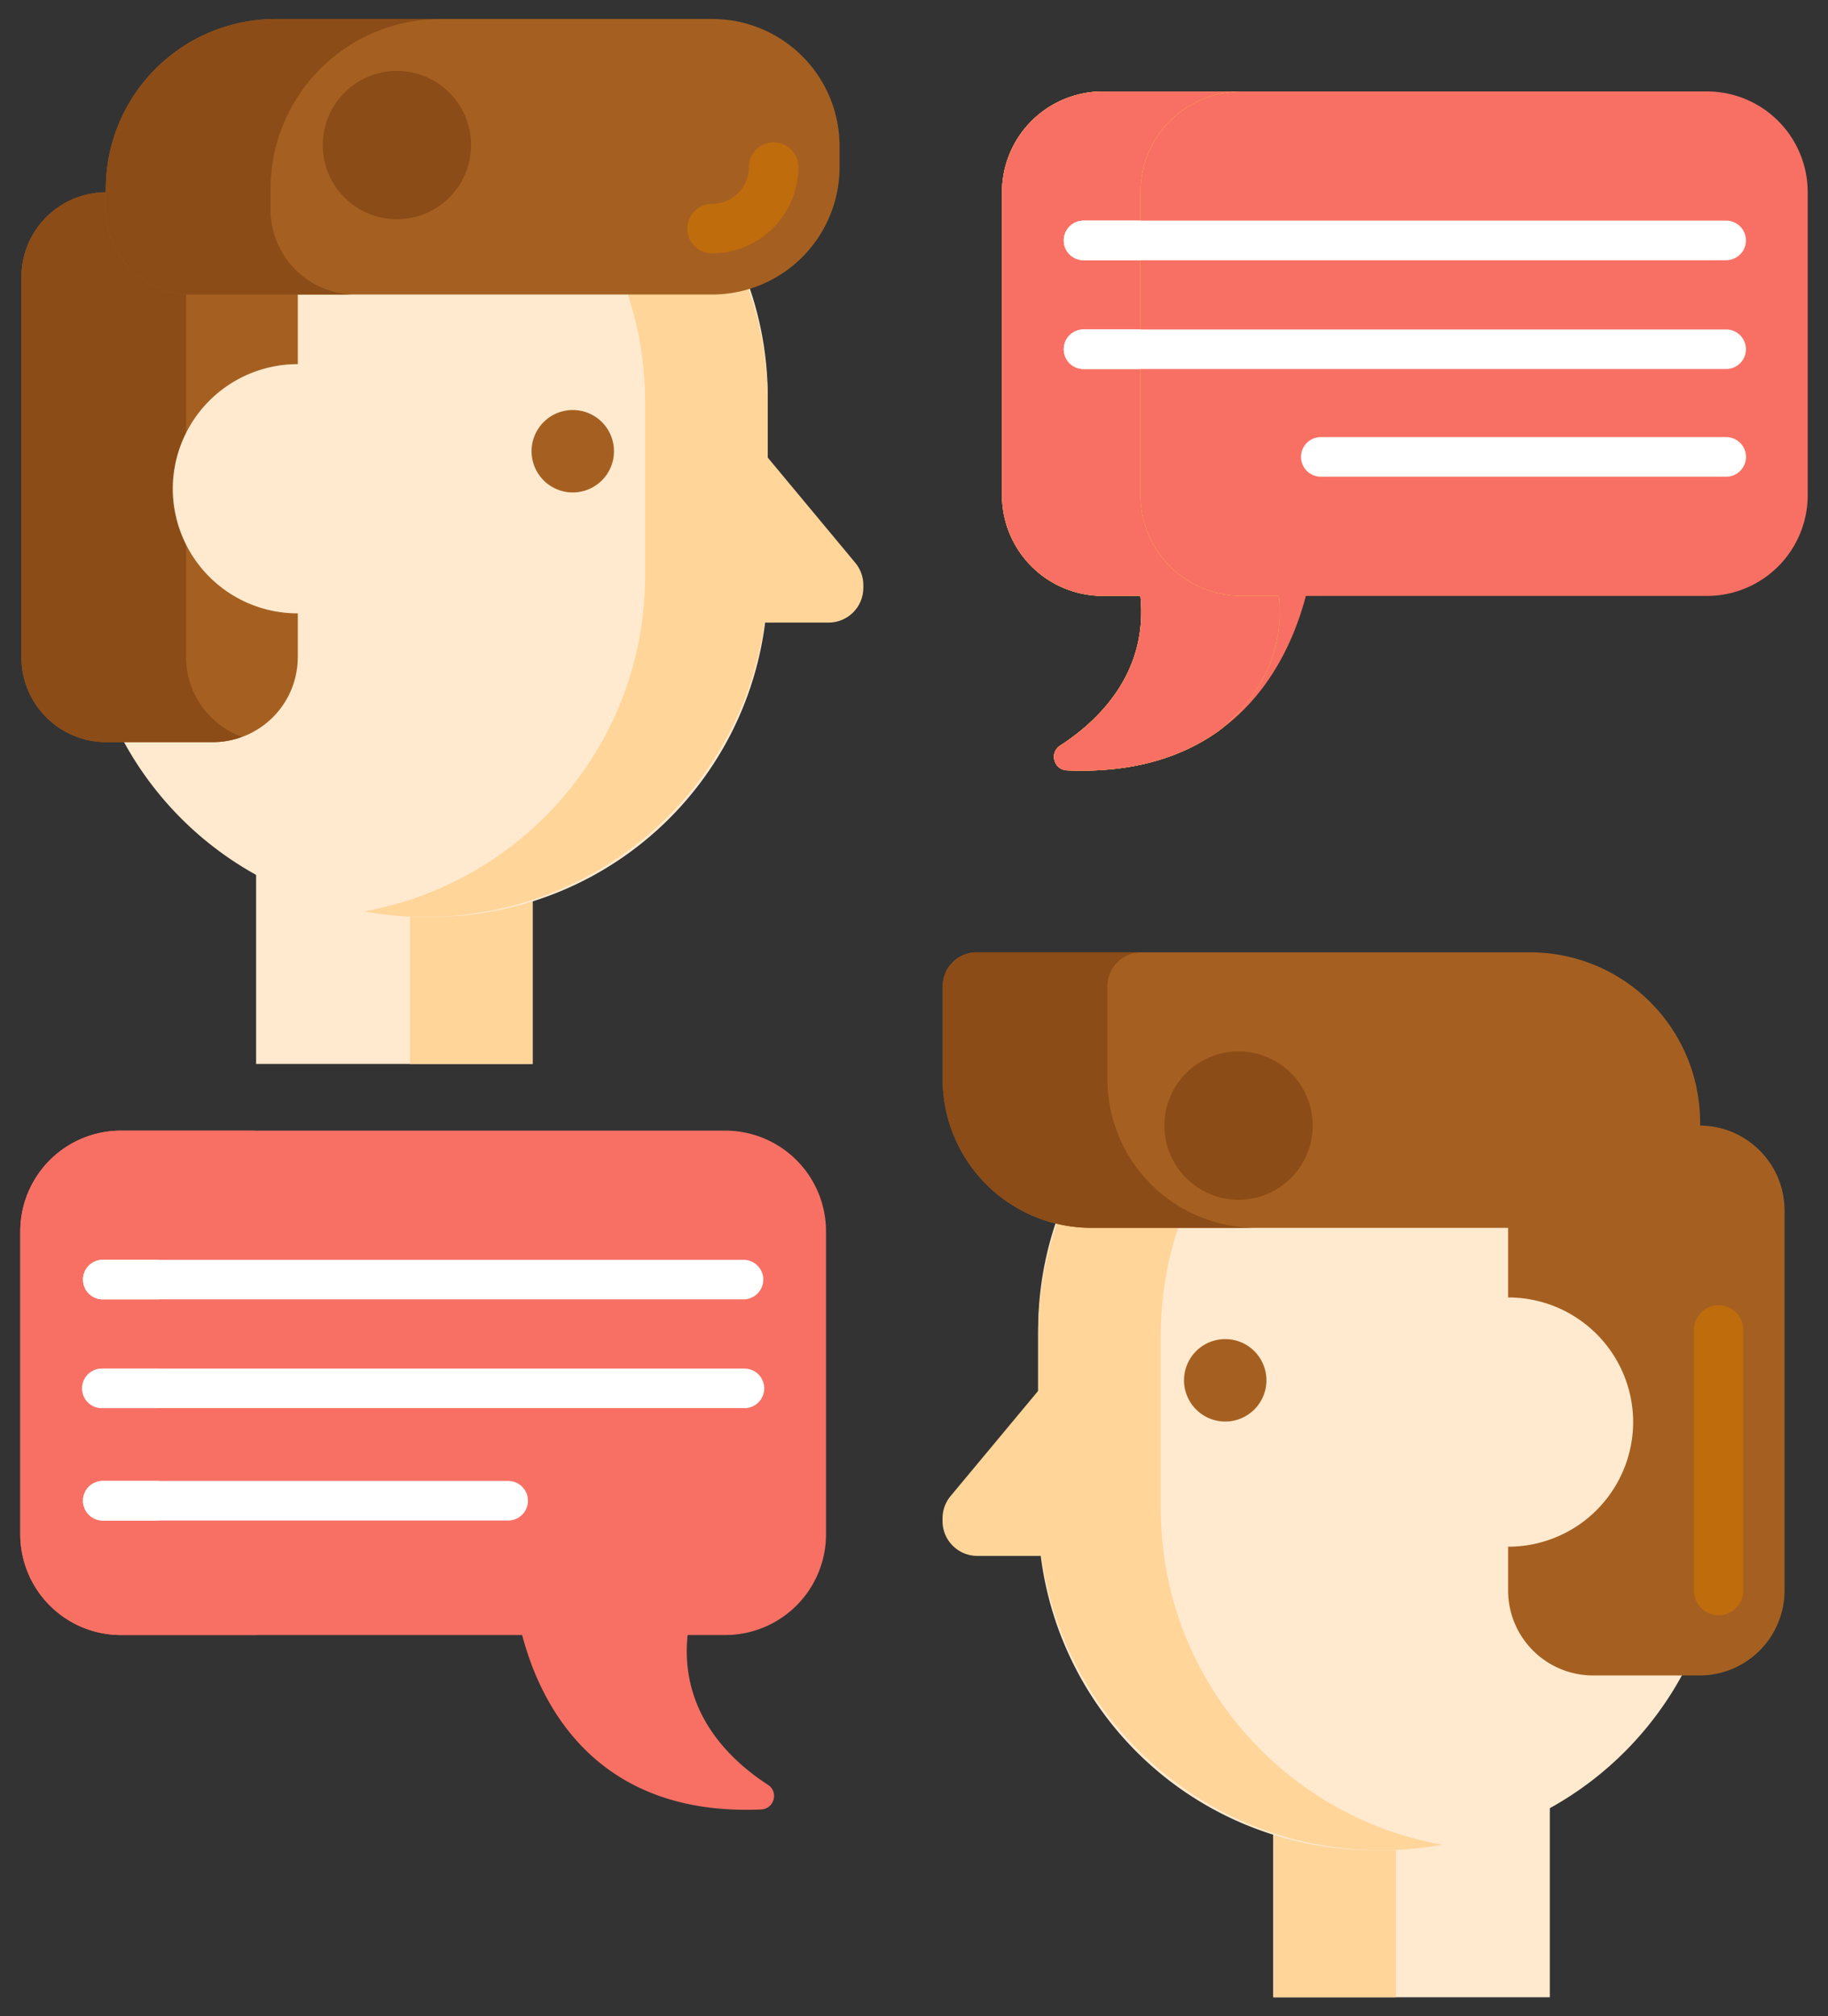 <svg xmlns="http://www.w3.org/2000/svg" fill="none" viewBox="0 0 39 43"><rect x="0" y="0" width="39" height="43" fill="#333333" stroke="none"/><path fill="#FFEACF" d="M33.065 35.73h-5.899v6.864h5.899V35.73z"/><path fill="#FFD59A" d="M29.782 35.73h-2.616v6.864h2.616V35.73z"/><path fill="#FFEACF" d="M29.595 39.458h-.279a7.166 7.166 0 0 1-7.167-7.167v-3.927a7.167 7.167 0 0 1 7.167-7.166h.279a7.167 7.167 0 0 1 7.167 7.166v3.927a7.167 7.167 0 0 1-7.167 7.167z"/><path fill="#FFD59A" d="M22.922 28.733l-2.641 3.172a.74.74 0 0 0-.172.474v.062c0 .41.334.741.745.741h2.068v-4.449z"/><path fill="#FFD59A" d="M24.766 32.18v-3.705c0-3.574 2.587-6.547 5.998-7.16a7.37 7.37 0 0 0-1.308-.117c-4.035 0-7.307 3.258-7.307 7.277v3.705c0 4.02 3.271 7.278 7.307 7.278.446 0 .883-.04 1.308-.117-3.411-.614-5.998-3.587-5.998-7.16z"/><path fill="#A56021" d="M34.458 26.186H23.285a3.173 3.173 0 0 1-3.173-3.173v-1.978c0-.4.325-.725.725-.725h11.808a3.626 3.626 0 0 1 3.626 3.626v.436a1.813 1.813 0 0 1-1.813 1.814z"/><path fill="#A56021" d="M32.175 33.918v-8.1c0-1.002.812-1.814 1.813-1.814h2.272c1.001 0 1.813.812 1.813 1.813v8.1a1.813 1.813 0 0 1-1.813 1.814h-2.272a1.813 1.813 0 0 1-1.813-1.813z"/><path fill="#BF6C0D" d="M36.666 34.445a.527.527 0 0 1-.527-.527v-5.554a.527.527 0 1 1 1.055 0v5.554a.527.527 0 0 1-.528.527z"/><path fill="#FFEACF" d="M32.175 32.985a2.663 2.663 0 0 0 2.668-2.657 2.663 2.663 0 0 0-2.669-2.658 2.663 2.663 0 0 0-2.668 2.658 2.663 2.663 0 0 0 2.669 2.657zM5.464 22.69h5.899v-6.863H5.464v6.863z"/><path fill="#FFD59A" d="M11.362 15.827H8.746v6.863h2.616v-6.863z"/><path fill="#FFEACF" d="M8.933 19.554h.28a7.167 7.167 0 0 0 7.166-7.167V8.46a7.167 7.167 0 0 0-7.167-7.166h-.279A7.167 7.167 0 0 0 1.767 8.46v3.927a7.167 7.167 0 0 0 7.166 7.167z"/><path fill="#FFD59A" d="M15.607 8.83l2.64 3.172c.111.133.172.3.172.473v.062c0 .41-.333.741-.744.741h-2.068V8.83z"/><path fill="#FFD59A" d="M13.763 12.276V8.571c0-3.574-2.588-6.547-5.998-7.16a7.374 7.374 0 0 1 1.308-.117c4.035 0 7.306 3.258 7.306 7.277v3.705c0 4.02-3.271 7.278-7.306 7.278-.447 0-.884-.04-1.308-.117 3.41-.614 5.998-3.586 5.998-7.16z"/><path fill="#A56021" d="M6.354 14.014v-8.1A1.813 1.813 0 0 0 4.54 4.1H2.269A1.813 1.813 0 0 0 .456 5.913v8.1c0 1.002.811 1.814 1.813 1.814H4.54a1.813 1.813 0 0 0 1.813-1.813z"/><path fill="#F87064" d="M36.417 1.95h-12.89a2.15 2.15 0 0 0-2.15 2.15v6.458a2.15 2.15 0 0 0 2.15 2.15h.803c.17 1.656-.91 2.674-1.713 3.193-.234.152-.135.516.145.528 3.56.154 4.723-2.288 5.098-3.72h8.557a2.15 2.15 0 0 0 2.15-2.15V4.1a2.15 2.15 0 0 0-2.15-2.15z"/><path fill="#FFC34C" d="M27.283 12.708h-.803a2.15 2.15 0 0 1-2.15-2.15V4.101a2.15 2.15 0 0 1 2.15-2.15h-2.953a2.15 2.15 0 0 0-2.15 2.15v6.457a2.15 2.15 0 0 0 2.15 2.15h.803c.17 1.656-.91 2.674-1.713 3.193-.234.152-.135.516.145.528 1.439.062 2.486-.3 3.248-.848.704-.576 1.413-1.508 1.273-2.873z"/><path fill="#FFC34C" d="M27.283 12.708h-.803a2.15 2.15 0 0 1-2.15-2.15V4.101a2.15 2.15 0 0 1 2.15-2.15h-2.953a2.15 2.15 0 0 0-2.15 2.15v6.457a2.15 2.15 0 0 0 2.15 2.15h.803c.17 1.656-.91 2.674-1.713 3.193-.234.152-.135.516.145.528 1.439.062 2.486-.3 3.248-.848.704-.576 1.413-1.508 1.273-2.873z"/><path fill="#F87064" d="M27.283 12.708h-.803a2.15 2.15 0 0 1-2.15-2.15V4.101a2.15 2.15 0 0 1 2.15-2.15h-2.953a2.15 2.15 0 0 0-2.15 2.15v6.457a2.15 2.15 0 0 0 2.15 2.15h.803c.17 1.656-.91 2.674-1.713 3.193-.234.152-.135.516.145.528 1.439.062 2.486-.3 3.248-.848.704-.576 1.413-1.508 1.273-2.873z"/><path fill="#fff" d="M36.828 7.87H23.117a.422.422 0 0 1 0-.844h13.71a.422.422 0 0 1 0 .844zM36.828 5.55H23.117a.422.422 0 0 1 0-.845h13.71a.422.422 0 0 1 0 .844z"/><path fill="#fff" d="M23.117 7.026a.422.422 0 0 0 0 .844h1.213v-.844h-1.213zM23.117 4.705a.422.422 0 0 0 0 .844h1.213v-.844h-1.213z"/><path fill="#F87064" d="M15.473 24.112H2.583a2.15 2.15 0 0 0-2.15 2.15v6.457a2.15 2.15 0 0 0 2.15 2.15h8.557c.375 1.433 1.538 3.874 5.098 3.72.28-.012.38-.375.145-.527-.804-.52-1.883-1.537-1.713-3.193h.803a2.15 2.15 0 0 0 2.15-2.15v-6.457a2.15 2.15 0 0 0-2.15-2.15z"/><path fill="#F87064" d="M3.385 32.72v-6.458a2.15 2.15 0 0 1 2.15-2.15H2.582a2.15 2.15 0 0 0-2.15 2.15v6.457a2.15 2.15 0 0 0 2.15 2.15h2.953a2.15 2.15 0 0 1-2.15-2.15z"/><path fill="#fff" d="M15.883 27.71H2.173a.422.422 0 0 1 0-.843h13.71a.422.422 0 0 1 0 .843zM15.883 30.03H2.173a.422.422 0 0 1 0-.843h13.71a.422.422 0 0 1 0 .844zM10.842 32.427H2.193a.422.422 0 0 1 0-.844h8.649a.422.422 0 0 1 0 .844z"/><path fill="#fff" d="M2.193 31.583a.422.422 0 0 0 0 .844h1.192v-.844H2.193zM2.172 29.187a.422.422 0 0 0 0 .844h1.213v-.844H2.172zM2.172 26.867a.422.422 0 0 0 0 .843h1.213v-.843H2.172z"/><path fill="#A56021" d="M12.22 10.502a.879.879 0 1 0 0-1.758.879.879 0 0 0 0 1.758zM26.14 30.316a.879.879 0 1 0 0-1.758.879.879 0 0 0 0 1.758z"/><path fill="#8C4C17" d="M26.424 25.586a1.582 1.582 0 1 0 0-3.164 1.582 1.582 0 0 0 0 3.164z"/><path fill="#8C4C17" d="M23.627 23.013v-1.978c0-.4.325-.725.726-.725h-3.516c-.4 0-.725.325-.725.726v1.977a3.173 3.173 0 0 0 3.173 3.172H26.8a3.172 3.172 0 0 1-3.173-3.172zM3.971 14.014v-8.1c0-.783.497-1.448 1.191-1.702a1.805 1.805 0 0 0-.621-.112H2.269A1.813 1.813 0 0 0 .456 5.913v8.1c0 1.002.811 1.814 1.813 1.814H4.54c.219 0 .427-.04.622-.112a1.812 1.812 0 0 1-1.192-1.701z"/><path fill="#A56021" d="M4.07 6.281h11.122a2.72 2.72 0 0 0 2.72-2.72v-.44A2.714 2.714 0 0 0 15.198.405H5.883a3.626 3.626 0 0 0-3.626 3.626v.436c0 1.002.812 1.813 1.813 1.813z"/><path fill="#BF6C0D" d="M15.192 5.403a.527.527 0 1 1 0-1.055.787.787 0 0 0 .786-.786.527.527 0 1 1 1.054 0c0 1.015-.825 1.84-1.84 1.84z"/><path fill="#8C4C17" d="M8.468 4.676a1.582 1.582 0 1 0 0-3.164 1.582 1.582 0 0 0 0 3.164z"/><path fill="#8C4C17" d="M5.772 4.468v-.436A3.626 3.626 0 0 1 9.398.406H5.883a3.626 3.626 0 0 0-3.626 3.626v.436c0 1.002.812 1.813 1.813 1.813h3.515a1.813 1.813 0 0 1-1.813-1.813z"/><path fill="#FFEACF" d="M6.354 13.081a2.663 2.663 0 0 0 2.668-2.657 2.663 2.663 0 0 0-2.668-2.658 2.663 2.663 0 0 0-2.668 2.658 2.663 2.663 0 0 0 2.668 2.657z"/><path fill="#fff" d="M36.828 10.166h-8.649a.422.422 0 0 1 0-.844h8.649a.422.422 0 0 1 0 .844z"/></svg>
